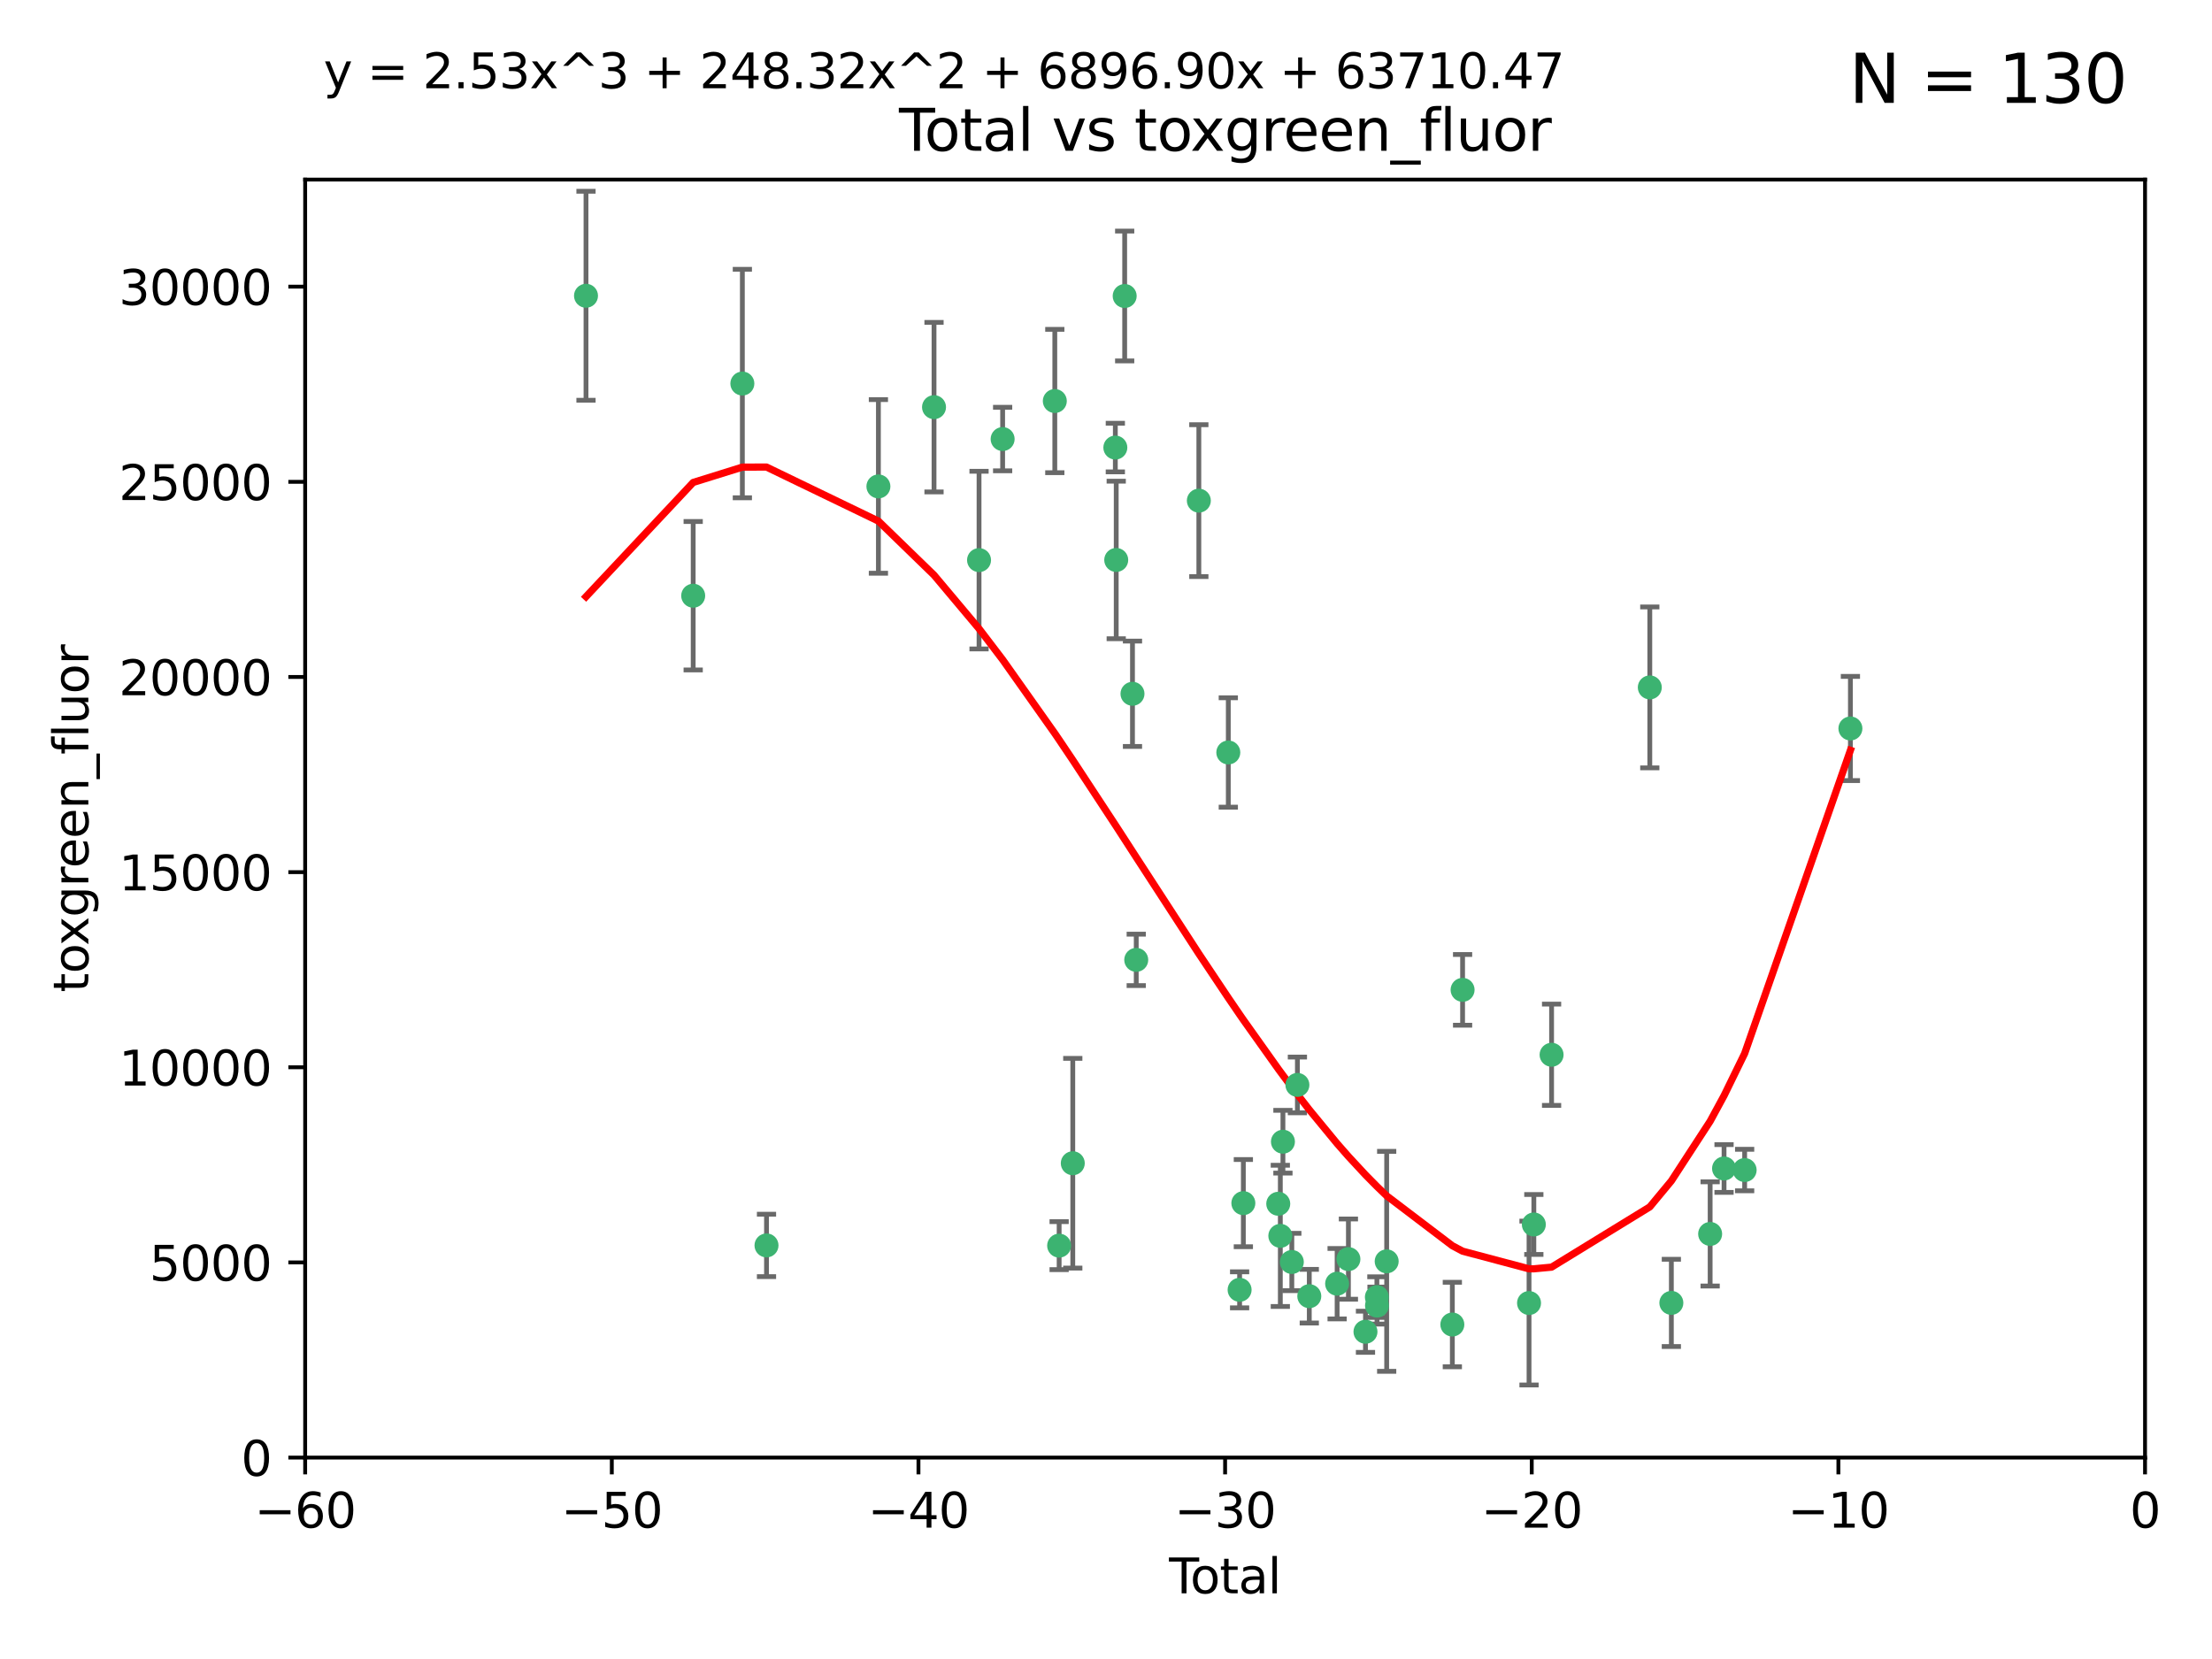 <?xml version="1.0" encoding="utf-8" standalone="no"?>
<!DOCTYPE svg PUBLIC "-//W3C//DTD SVG 1.1//EN"
  "http://www.w3.org/Graphics/SVG/1.1/DTD/svg11.dtd">
<svg xmlns:xlink="http://www.w3.org/1999/xlink" width="460.8pt" height="345.6pt" viewBox="0 0 460.8 345.6" xmlns="http://www.w3.org/2000/svg" version="1.1">
 <defs>
  <style type="text/css">*{stroke-linejoin: round; stroke-linecap: butt}</style>
 </defs>
 <g id="figure_1">
  <g id="patch_1">
   <path d="M 0 345.6 
L 460.8 345.6 
L 460.8 0 
L 0 0 
z
" style="fill: #ffffff"/>
  </g>
  <g id="axes_1">
   <g id="patch_2">
    <path d="M 63.571 303.64 
L 446.85 303.64 
L 446.85 37.411 
L 63.571 37.411 
z
" style="fill: #ffffff"/>
   </g>
   <g id="PathCollection_1">
    <defs>
     <path id="me95fb7ce9e" d="M 0 1.118 
C 0.297 1.118 0.581 1 0.791 0.791 
C 1 0.581 1.118 0.297 1.118 0 
C 1.118 -0.297 1 -0.581 0.791 -0.791 
C 0.581 -1 0.297 -1.118 0 -1.118 
C -0.297 -1.118 -0.581 -1 -0.791 -0.791 
C -1 -0.581 -1.118 -0.297 -1.118 0 
C -1.118 0.297 -1 0.581 -0.791 0.791 
C -0.581 1 -0.297 1.118 0 1.118 
z
" style="stroke: #3cb371"/>
    </defs>
    <g clip-path="url(#p8f438831be)">
     <use xlink:href="#me95fb7ce9e" x="122.075" y="61.614" style="fill: #3cb371; stroke: #3cb371"/>
     <use xlink:href="#me95fb7ce9e" x="144.404" y="124.1" style="fill: #3cb371; stroke: #3cb371"/>
     <use xlink:href="#me95fb7ce9e" x="154.646" y="79.9" style="fill: #3cb371; stroke: #3cb371"/>
     <use xlink:href="#me95fb7ce9e" x="159.676" y="259.442" style="fill: #3cb371; stroke: #3cb371"/>
     <use xlink:href="#me95fb7ce9e" x="182.989" y="101.33" style="fill: #3cb371; stroke: #3cb371"/>
     <use xlink:href="#me95fb7ce9e" x="194.574" y="84.817" style="fill: #3cb371; stroke: #3cb371"/>
     <use xlink:href="#me95fb7ce9e" x="203.952" y="116.682" style="fill: #3cb371; stroke: #3cb371"/>
     <use xlink:href="#me95fb7ce9e" x="208.867" y="91.463" style="fill: #3cb371; stroke: #3cb371"/>
     <use xlink:href="#me95fb7ce9e" x="219.736" y="83.54" style="fill: #3cb371; stroke: #3cb371"/>
     <use xlink:href="#me95fb7ce9e" x="220.638" y="259.488" style="fill: #3cb371; stroke: #3cb371"/>
     <use xlink:href="#me95fb7ce9e" x="223.48" y="242.324" style="fill: #3cb371; stroke: #3cb371"/>
     <use xlink:href="#me95fb7ce9e" x="232.345" y="93.237" style="fill: #3cb371; stroke: #3cb371"/>
     <use xlink:href="#me95fb7ce9e" x="232.53" y="116.65" style="fill: #3cb371; stroke: #3cb371"/>
     <use xlink:href="#me95fb7ce9e" x="234.291" y="61.664" style="fill: #3cb371; stroke: #3cb371"/>
     <use xlink:href="#me95fb7ce9e" x="235.917" y="144.527" style="fill: #3cb371; stroke: #3cb371"/>
     <use xlink:href="#me95fb7ce9e" x="236.699" y="199.958" style="fill: #3cb371; stroke: #3cb371"/>
     <use xlink:href="#me95fb7ce9e" x="249.741" y="104.293" style="fill: #3cb371; stroke: #3cb371"/>
     <use xlink:href="#me95fb7ce9e" x="255.878" y="156.754" style="fill: #3cb371; stroke: #3cb371"/>
     <use xlink:href="#me95fb7ce9e" x="258.233" y="268.694" style="fill: #3cb371; stroke: #3cb371"/>
     <use xlink:href="#me95fb7ce9e" x="259.013" y="250.635" style="fill: #3cb371; stroke: #3cb371"/>
     <use xlink:href="#me95fb7ce9e" x="266.284" y="250.767" style="fill: #3cb371; stroke: #3cb371"/>
     <use xlink:href="#me95fb7ce9e" x="266.715" y="257.451" style="fill: #3cb371; stroke: #3cb371"/>
     <use xlink:href="#me95fb7ce9e" x="267.259" y="237.838" style="fill: #3cb371; stroke: #3cb371"/>
     <use xlink:href="#me95fb7ce9e" x="269.11" y="262.896" style="fill: #3cb371; stroke: #3cb371"/>
     <use xlink:href="#me95fb7ce9e" x="270.272" y="226.007" style="fill: #3cb371; stroke: #3cb371"/>
     <use xlink:href="#me95fb7ce9e" x="272.749" y="270.018" style="fill: #3cb371; stroke: #3cb371"/>
     <use xlink:href="#me95fb7ce9e" x="278.547" y="267.417" style="fill: #3cb371; stroke: #3cb371"/>
     <use xlink:href="#me95fb7ce9e" x="280.898" y="262.293" style="fill: #3cb371; stroke: #3cb371"/>
     <use xlink:href="#me95fb7ce9e" x="284.454" y="277.431" style="fill: #3cb371; stroke: #3cb371"/>
     <use xlink:href="#me95fb7ce9e" x="286.83" y="270.21" style="fill: #3cb371; stroke: #3cb371"/>
     <use xlink:href="#me95fb7ce9e" x="286.857" y="271.976" style="fill: #3cb371; stroke: #3cb371"/>
     <use xlink:href="#me95fb7ce9e" x="288.87" y="262.761" style="fill: #3cb371; stroke: #3cb371"/>
     <use xlink:href="#me95fb7ce9e" x="302.549" y="275.924" style="fill: #3cb371; stroke: #3cb371"/>
     <use xlink:href="#me95fb7ce9e" x="304.684" y="206.203" style="fill: #3cb371; stroke: #3cb371"/>
     <use xlink:href="#me95fb7ce9e" x="318.526" y="271.445" style="fill: #3cb371; stroke: #3cb371"/>
     <use xlink:href="#me95fb7ce9e" x="319.527" y="255.08" style="fill: #3cb371; stroke: #3cb371"/>
     <use xlink:href="#me95fb7ce9e" x="323.223" y="219.726" style="fill: #3cb371; stroke: #3cb371"/>
     <use xlink:href="#me95fb7ce9e" x="343.683" y="143.2" style="fill: #3cb371; stroke: #3cb371"/>
     <use xlink:href="#me95fb7ce9e" x="348.174" y="271.416" style="fill: #3cb371; stroke: #3cb371"/>
     <use xlink:href="#me95fb7ce9e" x="356.254" y="257.051" style="fill: #3cb371; stroke: #3cb371"/>
     <use xlink:href="#me95fb7ce9e" x="359.15" y="243.416" style="fill: #3cb371; stroke: #3cb371"/>
     <use xlink:href="#me95fb7ce9e" x="363.442" y="243.742" style="fill: #3cb371; stroke: #3cb371"/>
     <use xlink:href="#me95fb7ce9e" x="385.474" y="151.755" style="fill: #3cb371; stroke: #3cb371"/>
    </g>
   </g>
   <g id="matplotlib.axis_1">
    <g id="xtick_1">
     <g id="line2d_1">
      <defs>
       <path id="mf67839d530" d="M 0 0 
L 0 3.5 
" style="stroke: #000000; stroke-width: 0.8"/>
      </defs>
      <g>
       <use xlink:href="#mf67839d530" x="63.571" y="303.64" style="stroke: #000000; stroke-width: 0.8"/>
      </g>
     </g>
     <g id="text_1">
      <!-- −60 -->
      <g transform="translate(53.019 318.238)scale(0.1 -0.1)">
       <defs>
        <path id="DejaVuSans-2212" d="M 678 2272 
L 4684 2272 
L 4684 1741 
L 678 1741 
L 678 2272 
z
" transform="scale(0.016)"/>
        <path id="DejaVuSans-36" d="M 2113 2584 
Q 1688 2584 1439 2293 
Q 1191 2003 1191 1497 
Q 1191 994 1439 701 
Q 1688 409 2113 409 
Q 2538 409 2786 701 
Q 3034 994 3034 1497 
Q 3034 2003 2786 2293 
Q 2538 2584 2113 2584 
z
M 3366 4563 
L 3366 3988 
Q 3128 4100 2886 4159 
Q 2644 4219 2406 4219 
Q 1781 4219 1451 3797 
Q 1122 3375 1075 2522 
Q 1259 2794 1537 2939 
Q 1816 3084 2150 3084 
Q 2853 3084 3261 2657 
Q 3669 2231 3669 1497 
Q 3669 778 3244 343 
Q 2819 -91 2113 -91 
Q 1303 -91 875 529 
Q 447 1150 447 2328 
Q 447 3434 972 4092 
Q 1497 4750 2381 4750 
Q 2619 4750 2861 4703 
Q 3103 4656 3366 4563 
z
" transform="scale(0.016)"/>
        <path id="DejaVuSans-30" d="M 2034 4250 
Q 1547 4250 1301 3770 
Q 1056 3291 1056 2328 
Q 1056 1369 1301 889 
Q 1547 409 2034 409 
Q 2525 409 2770 889 
Q 3016 1369 3016 2328 
Q 3016 3291 2770 3770 
Q 2525 4250 2034 4250 
z
M 2034 4750 
Q 2819 4750 3233 4129 
Q 3647 3509 3647 2328 
Q 3647 1150 3233 529 
Q 2819 -91 2034 -91 
Q 1250 -91 836 529 
Q 422 1150 422 2328 
Q 422 3509 836 4129 
Q 1250 4750 2034 4750 
z
" transform="scale(0.016)"/>
       </defs>
       <use xlink:href="#DejaVuSans-2212"/>
       <use xlink:href="#DejaVuSans-36" x="83.789"/>
       <use xlink:href="#DejaVuSans-30" x="147.412"/>
      </g>
     </g>
    </g>
    <g id="xtick_2">
     <g id="line2d_2">
      <g>
       <use xlink:href="#mf67839d530" x="127.451" y="303.64" style="stroke: #000000; stroke-width: 0.8"/>
      </g>
     </g>
     <g id="text_2">
      <!-- −50 -->
      <g transform="translate(116.899 318.238)scale(0.1 -0.1)">
       <defs>
        <path id="DejaVuSans-35" d="M 691 4666 
L 3169 4666 
L 3169 4134 
L 1269 4134 
L 1269 2991 
Q 1406 3038 1543 3061 
Q 1681 3084 1819 3084 
Q 2600 3084 3056 2656 
Q 3513 2228 3513 1497 
Q 3513 744 3044 326 
Q 2575 -91 1722 -91 
Q 1428 -91 1123 -41 
Q 819 9 494 109 
L 494 744 
Q 775 591 1075 516 
Q 1375 441 1709 441 
Q 2250 441 2565 725 
Q 2881 1009 2881 1497 
Q 2881 1984 2565 2268 
Q 2250 2553 1709 2553 
Q 1456 2553 1204 2497 
Q 953 2441 691 2322 
L 691 4666 
z
" transform="scale(0.016)"/>
       </defs>
       <use xlink:href="#DejaVuSans-2212"/>
       <use xlink:href="#DejaVuSans-35" x="83.789"/>
       <use xlink:href="#DejaVuSans-30" x="147.412"/>
      </g>
     </g>
    </g>
    <g id="xtick_3">
     <g id="line2d_3">
      <g>
       <use xlink:href="#mf67839d530" x="191.331" y="303.64" style="stroke: #000000; stroke-width: 0.8"/>
      </g>
     </g>
     <g id="text_3">
      <!-- −40 -->
      <g transform="translate(180.778 318.238)scale(0.1 -0.1)">
       <defs>
        <path id="DejaVuSans-34" d="M 2419 4116 
L 825 1625 
L 2419 1625 
L 2419 4116 
z
M 2253 4666 
L 3047 4666 
L 3047 1625 
L 3713 1625 
L 3713 1100 
L 3047 1100 
L 3047 0 
L 2419 0 
L 2419 1100 
L 313 1100 
L 313 1709 
L 2253 4666 
z
" transform="scale(0.016)"/>
       </defs>
       <use xlink:href="#DejaVuSans-2212"/>
       <use xlink:href="#DejaVuSans-34" x="83.789"/>
       <use xlink:href="#DejaVuSans-30" x="147.412"/>
      </g>
     </g>
    </g>
    <g id="xtick_4">
     <g id="line2d_4">
      <g>
       <use xlink:href="#mf67839d530" x="255.211" y="303.64" style="stroke: #000000; stroke-width: 0.8"/>
      </g>
     </g>
     <g id="text_4">
      <!-- −30 -->
      <g transform="translate(244.658 318.238)scale(0.1 -0.1)">
       <defs>
        <path id="DejaVuSans-33" d="M 2597 2516 
Q 3050 2419 3304 2112 
Q 3559 1806 3559 1356 
Q 3559 666 3084 287 
Q 2609 -91 1734 -91 
Q 1441 -91 1130 -33 
Q 819 25 488 141 
L 488 750 
Q 750 597 1062 519 
Q 1375 441 1716 441 
Q 2309 441 2620 675 
Q 2931 909 2931 1356 
Q 2931 1769 2642 2001 
Q 2353 2234 1838 2234 
L 1294 2234 
L 1294 2753 
L 1863 2753 
Q 2328 2753 2575 2939 
Q 2822 3125 2822 3475 
Q 2822 3834 2567 4026 
Q 2313 4219 1838 4219 
Q 1578 4219 1281 4162 
Q 984 4106 628 3988 
L 628 4550 
Q 988 4650 1302 4700 
Q 1616 4750 1894 4750 
Q 2613 4750 3031 4423 
Q 3450 4097 3450 3541 
Q 3450 3153 3228 2886 
Q 3006 2619 2597 2516 
z
" transform="scale(0.016)"/>
       </defs>
       <use xlink:href="#DejaVuSans-2212"/>
       <use xlink:href="#DejaVuSans-33" x="83.789"/>
       <use xlink:href="#DejaVuSans-30" x="147.412"/>
      </g>
     </g>
    </g>
    <g id="xtick_5">
     <g id="line2d_5">
      <g>
       <use xlink:href="#mf67839d530" x="319.09" y="303.64" style="stroke: #000000; stroke-width: 0.8"/>
      </g>
     </g>
     <g id="text_5">
      <!-- −20 -->
      <g transform="translate(308.538 318.238)scale(0.1 -0.1)">
       <defs>
        <path id="DejaVuSans-32" d="M 1228 531 
L 3431 531 
L 3431 0 
L 469 0 
L 469 531 
Q 828 903 1448 1529 
Q 2069 2156 2228 2338 
Q 2531 2678 2651 2914 
Q 2772 3150 2772 3378 
Q 2772 3750 2511 3984 
Q 2250 4219 1831 4219 
Q 1534 4219 1204 4116 
Q 875 4013 500 3803 
L 500 4441 
Q 881 4594 1212 4672 
Q 1544 4750 1819 4750 
Q 2544 4750 2975 4387 
Q 3406 4025 3406 3419 
Q 3406 3131 3298 2873 
Q 3191 2616 2906 2266 
Q 2828 2175 2409 1742 
Q 1991 1309 1228 531 
z
" transform="scale(0.016)"/>
       </defs>
       <use xlink:href="#DejaVuSans-2212"/>
       <use xlink:href="#DejaVuSans-32" x="83.789"/>
       <use xlink:href="#DejaVuSans-30" x="147.412"/>
      </g>
     </g>
    </g>
    <g id="xtick_6">
     <g id="line2d_6">
      <g>
       <use xlink:href="#mf67839d530" x="382.97" y="303.64" style="stroke: #000000; stroke-width: 0.8"/>
      </g>
     </g>
     <g id="text_6">
      <!-- −10 -->
      <g transform="translate(372.418 318.238)scale(0.1 -0.1)">
       <defs>
        <path id="DejaVuSans-31" d="M 794 531 
L 1825 531 
L 1825 4091 
L 703 3866 
L 703 4441 
L 1819 4666 
L 2450 4666 
L 2450 531 
L 3481 531 
L 3481 0 
L 794 0 
L 794 531 
z
" transform="scale(0.016)"/>
       </defs>
       <use xlink:href="#DejaVuSans-2212"/>
       <use xlink:href="#DejaVuSans-31" x="83.789"/>
       <use xlink:href="#DejaVuSans-30" x="147.412"/>
      </g>
     </g>
    </g>
    <g id="xtick_7">
     <g id="line2d_7">
      <g>
       <use xlink:href="#mf67839d530" x="446.85" y="303.64" style="stroke: #000000; stroke-width: 0.8"/>
      </g>
     </g>
     <g id="text_7">
      <!-- 0 -->
      <g transform="translate(443.669 318.238)scale(0.1 -0.1)">
       <use xlink:href="#DejaVuSans-30"/>
      </g>
     </g>
    </g>
    <g id="text_8">
     <!-- Total -->
     <g transform="translate(243.534 331.917)scale(0.1 -0.1)">
      <defs>
       <path id="DejaVuSans-54" d="M -19 4666 
L 3928 4666 
L 3928 4134 
L 2272 4134 
L 2272 0 
L 1638 0 
L 1638 4134 
L -19 4134 
L -19 4666 
z
" transform="scale(0.016)"/>
       <path id="DejaVuSans-6f" d="M 1959 3097 
Q 1497 3097 1228 2736 
Q 959 2375 959 1747 
Q 959 1119 1226 758 
Q 1494 397 1959 397 
Q 2419 397 2687 759 
Q 2956 1122 2956 1747 
Q 2956 2369 2687 2733 
Q 2419 3097 1959 3097 
z
M 1959 3584 
Q 2709 3584 3137 3096 
Q 3566 2609 3566 1747 
Q 3566 888 3137 398 
Q 2709 -91 1959 -91 
Q 1206 -91 779 398 
Q 353 888 353 1747 
Q 353 2609 779 3096 
Q 1206 3584 1959 3584 
z
" transform="scale(0.016)"/>
       <path id="DejaVuSans-74" d="M 1172 4494 
L 1172 3500 
L 2356 3500 
L 2356 3053 
L 1172 3053 
L 1172 1153 
Q 1172 725 1289 603 
Q 1406 481 1766 481 
L 2356 481 
L 2356 0 
L 1766 0 
Q 1100 0 847 248 
Q 594 497 594 1153 
L 594 3053 
L 172 3053 
L 172 3500 
L 594 3500 
L 594 4494 
L 1172 4494 
z
" transform="scale(0.016)"/>
       <path id="DejaVuSans-61" d="M 2194 1759 
Q 1497 1759 1228 1600 
Q 959 1441 959 1056 
Q 959 750 1161 570 
Q 1363 391 1709 391 
Q 2188 391 2477 730 
Q 2766 1069 2766 1631 
L 2766 1759 
L 2194 1759 
z
M 3341 1997 
L 3341 0 
L 2766 0 
L 2766 531 
Q 2569 213 2275 61 
Q 1981 -91 1556 -91 
Q 1019 -91 701 211 
Q 384 513 384 1019 
Q 384 1609 779 1909 
Q 1175 2209 1959 2209 
L 2766 2209 
L 2766 2266 
Q 2766 2663 2505 2880 
Q 2244 3097 1772 3097 
Q 1472 3097 1187 3025 
Q 903 2953 641 2809 
L 641 3341 
Q 956 3463 1253 3523 
Q 1550 3584 1831 3584 
Q 2591 3584 2966 3190 
Q 3341 2797 3341 1997 
z
" transform="scale(0.016)"/>
       <path id="DejaVuSans-6c" d="M 603 4863 
L 1178 4863 
L 1178 0 
L 603 0 
L 603 4863 
z
" transform="scale(0.016)"/>
      </defs>
      <use xlink:href="#DejaVuSans-54"/>
      <use xlink:href="#DejaVuSans-6f" x="44.084"/>
      <use xlink:href="#DejaVuSans-74" x="105.266"/>
      <use xlink:href="#DejaVuSans-61" x="144.475"/>
      <use xlink:href="#DejaVuSans-6c" x="205.754"/>
     </g>
    </g>
   </g>
   <g id="matplotlib.axis_2">
    <g id="ytick_1">
     <g id="line2d_8">
      <defs>
       <path id="m30d41201a4" d="M 0 0 
L -3.5 0 
" style="stroke: #000000; stroke-width: 0.8"/>
      </defs>
      <g>
       <use xlink:href="#m30d41201a4" x="63.571" y="303.64" style="stroke: #000000; stroke-width: 0.8"/>
      </g>
     </g>
     <g id="text_9">
      <!-- 0 -->
      <g transform="translate(50.209 307.439)scale(0.1 -0.1)">
       <use xlink:href="#DejaVuSans-30"/>
      </g>
     </g>
    </g>
    <g id="ytick_2">
     <g id="line2d_9">
      <g>
       <use xlink:href="#m30d41201a4" x="63.571" y="262.986" style="stroke: #000000; stroke-width: 0.8"/>
      </g>
     </g>
     <g id="text_10">
      <!-- 5000 -->
      <g transform="translate(31.121 266.786)scale(0.1 -0.1)">
       <use xlink:href="#DejaVuSans-35"/>
       <use xlink:href="#DejaVuSans-30" x="63.623"/>
       <use xlink:href="#DejaVuSans-30" x="127.246"/>
       <use xlink:href="#DejaVuSans-30" x="190.869"/>
      </g>
     </g>
    </g>
    <g id="ytick_3">
     <g id="line2d_10">
      <g>
       <use xlink:href="#m30d41201a4" x="63.571" y="222.333" style="stroke: #000000; stroke-width: 0.8"/>
      </g>
     </g>
     <g id="text_11">
      <!-- 10000 -->
      <g transform="translate(24.759 226.132)scale(0.1 -0.1)">
       <use xlink:href="#DejaVuSans-31"/>
       <use xlink:href="#DejaVuSans-30" x="63.623"/>
       <use xlink:href="#DejaVuSans-30" x="127.246"/>
       <use xlink:href="#DejaVuSans-30" x="190.869"/>
       <use xlink:href="#DejaVuSans-30" x="254.492"/>
      </g>
     </g>
    </g>
    <g id="ytick_4">
     <g id="line2d_11">
      <g>
       <use xlink:href="#m30d41201a4" x="63.571" y="181.679" style="stroke: #000000; stroke-width: 0.8"/>
      </g>
     </g>
     <g id="text_12">
      <!-- 15000 -->
      <g transform="translate(24.759 185.478)scale(0.1 -0.1)">
       <use xlink:href="#DejaVuSans-31"/>
       <use xlink:href="#DejaVuSans-35" x="63.623"/>
       <use xlink:href="#DejaVuSans-30" x="127.246"/>
       <use xlink:href="#DejaVuSans-30" x="190.869"/>
       <use xlink:href="#DejaVuSans-30" x="254.492"/>
      </g>
     </g>
    </g>
    <g id="ytick_5">
     <g id="line2d_12">
      <g>
       <use xlink:href="#m30d41201a4" x="63.571" y="141.026" style="stroke: #000000; stroke-width: 0.8"/>
      </g>
     </g>
     <g id="text_13">
      <!-- 20000 -->
      <g transform="translate(24.759 144.825)scale(0.1 -0.1)">
       <use xlink:href="#DejaVuSans-32"/>
       <use xlink:href="#DejaVuSans-30" x="63.623"/>
       <use xlink:href="#DejaVuSans-30" x="127.246"/>
       <use xlink:href="#DejaVuSans-30" x="190.869"/>
       <use xlink:href="#DejaVuSans-30" x="254.492"/>
      </g>
     </g>
    </g>
    <g id="ytick_6">
     <g id="line2d_13">
      <g>
       <use xlink:href="#m30d41201a4" x="63.571" y="100.372" style="stroke: #000000; stroke-width: 0.8"/>
      </g>
     </g>
     <g id="text_14">
      <!-- 25000 -->
      <g transform="translate(24.759 104.171)scale(0.1 -0.1)">
       <use xlink:href="#DejaVuSans-32"/>
       <use xlink:href="#DejaVuSans-35" x="63.623"/>
       <use xlink:href="#DejaVuSans-30" x="127.246"/>
       <use xlink:href="#DejaVuSans-30" x="190.869"/>
       <use xlink:href="#DejaVuSans-30" x="254.492"/>
      </g>
     </g>
    </g>
    <g id="ytick_7">
     <g id="line2d_14">
      <g>
       <use xlink:href="#m30d41201a4" x="63.571" y="59.718" style="stroke: #000000; stroke-width: 0.8"/>
      </g>
     </g>
     <g id="text_15">
      <!-- 30000 -->
      <g transform="translate(24.759 63.518)scale(0.1 -0.1)">
       <use xlink:href="#DejaVuSans-33"/>
       <use xlink:href="#DejaVuSans-30" x="63.623"/>
       <use xlink:href="#DejaVuSans-30" x="127.246"/>
       <use xlink:href="#DejaVuSans-30" x="190.869"/>
       <use xlink:href="#DejaVuSans-30" x="254.492"/>
      </g>
     </g>
    </g>
    <g id="text_16">
     <!-- toxgreen_fluor -->
     <g transform="translate(18.401 206.72)rotate(-90)scale(0.1 -0.1)">
      <defs>
       <path id="DejaVuSans-78" d="M 3513 3500 
L 2247 1797 
L 3578 0 
L 2900 0 
L 1881 1375 
L 863 0 
L 184 0 
L 1544 1831 
L 300 3500 
L 978 3500 
L 1906 2253 
L 2834 3500 
L 3513 3500 
z
" transform="scale(0.016)"/>
       <path id="DejaVuSans-67" d="M 2906 1791 
Q 2906 2416 2648 2759 
Q 2391 3103 1925 3103 
Q 1463 3103 1205 2759 
Q 947 2416 947 1791 
Q 947 1169 1205 825 
Q 1463 481 1925 481 
Q 2391 481 2648 825 
Q 2906 1169 2906 1791 
z
M 3481 434 
Q 3481 -459 3084 -895 
Q 2688 -1331 1869 -1331 
Q 1566 -1331 1297 -1286 
Q 1028 -1241 775 -1147 
L 775 -588 
Q 1028 -725 1275 -790 
Q 1522 -856 1778 -856 
Q 2344 -856 2625 -561 
Q 2906 -266 2906 331 
L 2906 616 
Q 2728 306 2450 153 
Q 2172 0 1784 0 
Q 1141 0 747 490 
Q 353 981 353 1791 
Q 353 2603 747 3093 
Q 1141 3584 1784 3584 
Q 2172 3584 2450 3431 
Q 2728 3278 2906 2969 
L 2906 3500 
L 3481 3500 
L 3481 434 
z
" transform="scale(0.016)"/>
       <path id="DejaVuSans-72" d="M 2631 2963 
Q 2534 3019 2420 3045 
Q 2306 3072 2169 3072 
Q 1681 3072 1420 2755 
Q 1159 2438 1159 1844 
L 1159 0 
L 581 0 
L 581 3500 
L 1159 3500 
L 1159 2956 
Q 1341 3275 1631 3429 
Q 1922 3584 2338 3584 
Q 2397 3584 2469 3576 
Q 2541 3569 2628 3553 
L 2631 2963 
z
" transform="scale(0.016)"/>
       <path id="DejaVuSans-65" d="M 3597 1894 
L 3597 1613 
L 953 1613 
Q 991 1019 1311 708 
Q 1631 397 2203 397 
Q 2534 397 2845 478 
Q 3156 559 3463 722 
L 3463 178 
Q 3153 47 2828 -22 
Q 2503 -91 2169 -91 
Q 1331 -91 842 396 
Q 353 884 353 1716 
Q 353 2575 817 3079 
Q 1281 3584 2069 3584 
Q 2775 3584 3186 3129 
Q 3597 2675 3597 1894 
z
M 3022 2063 
Q 3016 2534 2758 2815 
Q 2500 3097 2075 3097 
Q 1594 3097 1305 2825 
Q 1016 2553 972 2059 
L 3022 2063 
z
" transform="scale(0.016)"/>
       <path id="DejaVuSans-6e" d="M 3513 2113 
L 3513 0 
L 2938 0 
L 2938 2094 
Q 2938 2591 2744 2837 
Q 2550 3084 2163 3084 
Q 1697 3084 1428 2787 
Q 1159 2491 1159 1978 
L 1159 0 
L 581 0 
L 581 3500 
L 1159 3500 
L 1159 2956 
Q 1366 3272 1645 3428 
Q 1925 3584 2291 3584 
Q 2894 3584 3203 3211 
Q 3513 2838 3513 2113 
z
" transform="scale(0.016)"/>
       <path id="DejaVuSans-5f" d="M 3263 -1063 
L 3263 -1509 
L -63 -1509 
L -63 -1063 
L 3263 -1063 
z
" transform="scale(0.016)"/>
       <path id="DejaVuSans-66" d="M 2375 4863 
L 2375 4384 
L 1825 4384 
Q 1516 4384 1395 4259 
Q 1275 4134 1275 3809 
L 1275 3500 
L 2222 3500 
L 2222 3053 
L 1275 3053 
L 1275 0 
L 697 0 
L 697 3053 
L 147 3053 
L 147 3500 
L 697 3500 
L 697 3744 
Q 697 4328 969 4595 
Q 1241 4863 1831 4863 
L 2375 4863 
z
" transform="scale(0.016)"/>
       <path id="DejaVuSans-75" d="M 544 1381 
L 544 3500 
L 1119 3500 
L 1119 1403 
Q 1119 906 1312 657 
Q 1506 409 1894 409 
Q 2359 409 2629 706 
Q 2900 1003 2900 1516 
L 2900 3500 
L 3475 3500 
L 3475 0 
L 2900 0 
L 2900 538 
Q 2691 219 2414 64 
Q 2138 -91 1772 -91 
Q 1169 -91 856 284 
Q 544 659 544 1381 
z
M 1991 3584 
L 1991 3584 
z
" transform="scale(0.016)"/>
      </defs>
      <use xlink:href="#DejaVuSans-74"/>
      <use xlink:href="#DejaVuSans-6f" x="39.209"/>
      <use xlink:href="#DejaVuSans-78" x="97.266"/>
      <use xlink:href="#DejaVuSans-67" x="156.445"/>
      <use xlink:href="#DejaVuSans-72" x="219.922"/>
      <use xlink:href="#DejaVuSans-65" x="258.785"/>
      <use xlink:href="#DejaVuSans-65" x="320.309"/>
      <use xlink:href="#DejaVuSans-6e" x="381.832"/>
      <use xlink:href="#DejaVuSans-5f" x="445.211"/>
      <use xlink:href="#DejaVuSans-66" x="495.211"/>
      <use xlink:href="#DejaVuSans-6c" x="530.416"/>
      <use xlink:href="#DejaVuSans-75" x="558.199"/>
      <use xlink:href="#DejaVuSans-6f" x="621.578"/>
      <use xlink:href="#DejaVuSans-72" x="682.76"/>
     </g>
    </g>
   </g>
   <g id="LineCollection_1">
    <path d="M 122.075 83.38 
L 122.075 39.848 
" clip-path="url(#p8f438831be)" style="fill: none; stroke: #696969"/>
    <path d="M 144.404 139.562 
L 144.404 108.638 
" clip-path="url(#p8f438831be)" style="fill: none; stroke: #696969"/>
    <path d="M 154.646 103.698 
L 154.646 56.102 
" clip-path="url(#p8f438831be)" style="fill: none; stroke: #696969"/>
    <path d="M 159.676 265.941 
L 159.676 252.944 
" clip-path="url(#p8f438831be)" style="fill: none; stroke: #696969"/>
    <path d="M 182.989 119.415 
L 182.989 83.245 
" clip-path="url(#p8f438831be)" style="fill: none; stroke: #696969"/>
    <path d="M 194.574 102.476 
L 194.574 67.157 
" clip-path="url(#p8f438831be)" style="fill: none; stroke: #696969"/>
    <path d="M 203.952 135.19 
L 203.952 98.175 
" clip-path="url(#p8f438831be)" style="fill: none; stroke: #696969"/>
    <path d="M 208.867 98.075 
L 208.867 84.85 
" clip-path="url(#p8f438831be)" style="fill: none; stroke: #696969"/>
    <path d="M 219.736 98.468 
L 219.736 68.613 
" clip-path="url(#p8f438831be)" style="fill: none; stroke: #696969"/>
    <path d="M 220.638 264.487 
L 220.638 254.489 
" clip-path="url(#p8f438831be)" style="fill: none; stroke: #696969"/>
    <path d="M 223.48 264.166 
L 223.48 220.481 
" clip-path="url(#p8f438831be)" style="fill: none; stroke: #696969"/>
    <path d="M 232.345 98.3 
L 232.345 88.175 
" clip-path="url(#p8f438831be)" style="fill: none; stroke: #696969"/>
    <path d="M 232.53 133.058 
L 232.53 100.243 
" clip-path="url(#p8f438831be)" style="fill: none; stroke: #696969"/>
    <path d="M 234.291 75.185 
L 234.291 48.142 
" clip-path="url(#p8f438831be)" style="fill: none; stroke: #696969"/>
    <path d="M 235.917 155.498 
L 235.917 133.556 
" clip-path="url(#p8f438831be)" style="fill: none; stroke: #696969"/>
    <path d="M 236.699 205.31 
L 236.699 194.605 
" clip-path="url(#p8f438831be)" style="fill: none; stroke: #696969"/>
    <path d="M 249.741 120.111 
L 249.741 88.475 
" clip-path="url(#p8f438831be)" style="fill: none; stroke: #696969"/>
    <path d="M 255.878 168.148 
L 255.878 145.359 
" clip-path="url(#p8f438831be)" style="fill: none; stroke: #696969"/>
    <path d="M 258.233 272.448 
L 258.233 264.94 
" clip-path="url(#p8f438831be)" style="fill: none; stroke: #696969"/>
    <path d="M 259.013 259.717 
L 259.013 241.553 
" clip-path="url(#p8f438831be)" style="fill: none; stroke: #696969"/>
    <path d="M 266.284 251.458 
L 266.284 250.077 
" clip-path="url(#p8f438831be)" style="fill: none; stroke: #696969"/>
    <path d="M 266.715 272.157 
L 266.715 242.746 
" clip-path="url(#p8f438831be)" style="fill: none; stroke: #696969"/>
    <path d="M 267.259 244.374 
L 267.259 231.301 
" clip-path="url(#p8f438831be)" style="fill: none; stroke: #696969"/>
    <path d="M 269.11 268.864 
L 269.11 256.927 
" clip-path="url(#p8f438831be)" style="fill: none; stroke: #696969"/>
    <path d="M 270.272 231.811 
L 270.272 220.203 
" clip-path="url(#p8f438831be)" style="fill: none; stroke: #696969"/>
    <path d="M 272.749 275.607 
L 272.749 264.429 
" clip-path="url(#p8f438831be)" style="fill: none; stroke: #696969"/>
    <path d="M 278.547 274.752 
L 278.547 260.081 
" clip-path="url(#p8f438831be)" style="fill: none; stroke: #696969"/>
    <path d="M 280.898 270.647 
L 280.898 253.939 
" clip-path="url(#p8f438831be)" style="fill: none; stroke: #696969"/>
    <path d="M 284.454 281.719 
L 284.454 273.143 
" clip-path="url(#p8f438831be)" style="fill: none; stroke: #696969"/>
    <path d="M 286.83 274.44 
L 286.83 265.981 
" clip-path="url(#p8f438831be)" style="fill: none; stroke: #696969"/>
    <path d="M 286.857 275.827 
L 286.857 268.125 
" clip-path="url(#p8f438831be)" style="fill: none; stroke: #696969"/>
    <path d="M 288.87 285.673 
L 288.87 239.849 
" clip-path="url(#p8f438831be)" style="fill: none; stroke: #696969"/>
    <path d="M 302.549 284.727 
L 302.549 267.12 
" clip-path="url(#p8f438831be)" style="fill: none; stroke: #696969"/>
    <path d="M 304.684 213.569 
L 304.684 198.836 
" clip-path="url(#p8f438831be)" style="fill: none; stroke: #696969"/>
    <path d="M 318.526 288.513 
L 318.526 254.376 
" clip-path="url(#p8f438831be)" style="fill: none; stroke: #696969"/>
    <path d="M 319.527 261.323 
L 319.527 248.837 
" clip-path="url(#p8f438831be)" style="fill: none; stroke: #696969"/>
    <path d="M 323.223 230.277 
L 323.223 209.176 
" clip-path="url(#p8f438831be)" style="fill: none; stroke: #696969"/>
    <path d="M 343.683 159.961 
L 343.683 126.439 
" clip-path="url(#p8f438831be)" style="fill: none; stroke: #696969"/>
    <path d="M 348.174 280.503 
L 348.174 262.329 
" clip-path="url(#p8f438831be)" style="fill: none; stroke: #696969"/>
    <path d="M 356.254 267.904 
L 356.254 246.198 
" clip-path="url(#p8f438831be)" style="fill: none; stroke: #696969"/>
    <path d="M 359.15 248.392 
L 359.15 238.44 
" clip-path="url(#p8f438831be)" style="fill: none; stroke: #696969"/>
    <path d="M 363.442 248.063 
L 363.442 239.42 
" clip-path="url(#p8f438831be)" style="fill: none; stroke: #696969"/>
    <path d="M 385.474 162.606 
L 385.474 140.905 
" clip-path="url(#p8f438831be)" style="fill: none; stroke: #696969"/>
   </g>
   <g id="line2d_15">
    <defs>
     <path id="m81449ba5f7" d="M 2 0 
L -2 -0 
" style="stroke: #696969"/>
    </defs>
    <g clip-path="url(#p8f438831be)">
     <use xlink:href="#m81449ba5f7" x="122.075" y="83.38" style="fill: #696969; stroke: #696969"/>
     <use xlink:href="#m81449ba5f7" x="144.404" y="139.562" style="fill: #696969; stroke: #696969"/>
     <use xlink:href="#m81449ba5f7" x="154.646" y="103.698" style="fill: #696969; stroke: #696969"/>
     <use xlink:href="#m81449ba5f7" x="159.676" y="265.941" style="fill: #696969; stroke: #696969"/>
     <use xlink:href="#m81449ba5f7" x="182.989" y="119.415" style="fill: #696969; stroke: #696969"/>
     <use xlink:href="#m81449ba5f7" x="194.574" y="102.476" style="fill: #696969; stroke: #696969"/>
     <use xlink:href="#m81449ba5f7" x="203.952" y="135.19" style="fill: #696969; stroke: #696969"/>
     <use xlink:href="#m81449ba5f7" x="208.867" y="98.075" style="fill: #696969; stroke: #696969"/>
     <use xlink:href="#m81449ba5f7" x="219.736" y="98.468" style="fill: #696969; stroke: #696969"/>
     <use xlink:href="#m81449ba5f7" x="220.638" y="264.487" style="fill: #696969; stroke: #696969"/>
     <use xlink:href="#m81449ba5f7" x="223.48" y="264.166" style="fill: #696969; stroke: #696969"/>
     <use xlink:href="#m81449ba5f7" x="232.345" y="98.3" style="fill: #696969; stroke: #696969"/>
     <use xlink:href="#m81449ba5f7" x="232.53" y="133.058" style="fill: #696969; stroke: #696969"/>
     <use xlink:href="#m81449ba5f7" x="234.291" y="75.185" style="fill: #696969; stroke: #696969"/>
     <use xlink:href="#m81449ba5f7" x="235.917" y="155.498" style="fill: #696969; stroke: #696969"/>
     <use xlink:href="#m81449ba5f7" x="236.699" y="205.31" style="fill: #696969; stroke: #696969"/>
     <use xlink:href="#m81449ba5f7" x="249.741" y="120.111" style="fill: #696969; stroke: #696969"/>
     <use xlink:href="#m81449ba5f7" x="255.878" y="168.148" style="fill: #696969; stroke: #696969"/>
     <use xlink:href="#m81449ba5f7" x="258.233" y="272.448" style="fill: #696969; stroke: #696969"/>
     <use xlink:href="#m81449ba5f7" x="259.013" y="259.717" style="fill: #696969; stroke: #696969"/>
     <use xlink:href="#m81449ba5f7" x="266.284" y="251.458" style="fill: #696969; stroke: #696969"/>
     <use xlink:href="#m81449ba5f7" x="266.715" y="272.157" style="fill: #696969; stroke: #696969"/>
     <use xlink:href="#m81449ba5f7" x="267.259" y="244.374" style="fill: #696969; stroke: #696969"/>
     <use xlink:href="#m81449ba5f7" x="269.11" y="268.864" style="fill: #696969; stroke: #696969"/>
     <use xlink:href="#m81449ba5f7" x="270.272" y="231.811" style="fill: #696969; stroke: #696969"/>
     <use xlink:href="#m81449ba5f7" x="272.749" y="275.607" style="fill: #696969; stroke: #696969"/>
     <use xlink:href="#m81449ba5f7" x="278.547" y="274.752" style="fill: #696969; stroke: #696969"/>
     <use xlink:href="#m81449ba5f7" x="280.898" y="270.647" style="fill: #696969; stroke: #696969"/>
     <use xlink:href="#m81449ba5f7" x="284.454" y="281.719" style="fill: #696969; stroke: #696969"/>
     <use xlink:href="#m81449ba5f7" x="286.83" y="274.44" style="fill: #696969; stroke: #696969"/>
     <use xlink:href="#m81449ba5f7" x="286.857" y="275.827" style="fill: #696969; stroke: #696969"/>
     <use xlink:href="#m81449ba5f7" x="288.87" y="285.673" style="fill: #696969; stroke: #696969"/>
     <use xlink:href="#m81449ba5f7" x="302.549" y="284.727" style="fill: #696969; stroke: #696969"/>
     <use xlink:href="#m81449ba5f7" x="304.684" y="213.569" style="fill: #696969; stroke: #696969"/>
     <use xlink:href="#m81449ba5f7" x="318.526" y="288.513" style="fill: #696969; stroke: #696969"/>
     <use xlink:href="#m81449ba5f7" x="319.527" y="261.323" style="fill: #696969; stroke: #696969"/>
     <use xlink:href="#m81449ba5f7" x="323.223" y="230.277" style="fill: #696969; stroke: #696969"/>
     <use xlink:href="#m81449ba5f7" x="343.683" y="159.961" style="fill: #696969; stroke: #696969"/>
     <use xlink:href="#m81449ba5f7" x="348.174" y="280.503" style="fill: #696969; stroke: #696969"/>
     <use xlink:href="#m81449ba5f7" x="356.254" y="267.904" style="fill: #696969; stroke: #696969"/>
     <use xlink:href="#m81449ba5f7" x="359.15" y="248.392" style="fill: #696969; stroke: #696969"/>
     <use xlink:href="#m81449ba5f7" x="363.442" y="248.063" style="fill: #696969; stroke: #696969"/>
     <use xlink:href="#m81449ba5f7" x="385.474" y="162.606" style="fill: #696969; stroke: #696969"/>
    </g>
   </g>
   <g id="line2d_16">
    <g clip-path="url(#p8f438831be)">
     <use xlink:href="#m81449ba5f7" x="122.075" y="39.848" style="fill: #696969; stroke: #696969"/>
     <use xlink:href="#m81449ba5f7" x="144.404" y="108.638" style="fill: #696969; stroke: #696969"/>
     <use xlink:href="#m81449ba5f7" x="154.646" y="56.102" style="fill: #696969; stroke: #696969"/>
     <use xlink:href="#m81449ba5f7" x="159.676" y="252.944" style="fill: #696969; stroke: #696969"/>
     <use xlink:href="#m81449ba5f7" x="182.989" y="83.245" style="fill: #696969; stroke: #696969"/>
     <use xlink:href="#m81449ba5f7" x="194.574" y="67.157" style="fill: #696969; stroke: #696969"/>
     <use xlink:href="#m81449ba5f7" x="203.952" y="98.175" style="fill: #696969; stroke: #696969"/>
     <use xlink:href="#m81449ba5f7" x="208.867" y="84.85" style="fill: #696969; stroke: #696969"/>
     <use xlink:href="#m81449ba5f7" x="219.736" y="68.613" style="fill: #696969; stroke: #696969"/>
     <use xlink:href="#m81449ba5f7" x="220.638" y="254.489" style="fill: #696969; stroke: #696969"/>
     <use xlink:href="#m81449ba5f7" x="223.48" y="220.481" style="fill: #696969; stroke: #696969"/>
     <use xlink:href="#m81449ba5f7" x="232.345" y="88.175" style="fill: #696969; stroke: #696969"/>
     <use xlink:href="#m81449ba5f7" x="232.53" y="100.243" style="fill: #696969; stroke: #696969"/>
     <use xlink:href="#m81449ba5f7" x="234.291" y="48.142" style="fill: #696969; stroke: #696969"/>
     <use xlink:href="#m81449ba5f7" x="235.917" y="133.556" style="fill: #696969; stroke: #696969"/>
     <use xlink:href="#m81449ba5f7" x="236.699" y="194.605" style="fill: #696969; stroke: #696969"/>
     <use xlink:href="#m81449ba5f7" x="249.741" y="88.475" style="fill: #696969; stroke: #696969"/>
     <use xlink:href="#m81449ba5f7" x="255.878" y="145.359" style="fill: #696969; stroke: #696969"/>
     <use xlink:href="#m81449ba5f7" x="258.233" y="264.94" style="fill: #696969; stroke: #696969"/>
     <use xlink:href="#m81449ba5f7" x="259.013" y="241.553" style="fill: #696969; stroke: #696969"/>
     <use xlink:href="#m81449ba5f7" x="266.284" y="250.077" style="fill: #696969; stroke: #696969"/>
     <use xlink:href="#m81449ba5f7" x="266.715" y="242.746" style="fill: #696969; stroke: #696969"/>
     <use xlink:href="#m81449ba5f7" x="267.259" y="231.301" style="fill: #696969; stroke: #696969"/>
     <use xlink:href="#m81449ba5f7" x="269.11" y="256.927" style="fill: #696969; stroke: #696969"/>
     <use xlink:href="#m81449ba5f7" x="270.272" y="220.203" style="fill: #696969; stroke: #696969"/>
     <use xlink:href="#m81449ba5f7" x="272.749" y="264.429" style="fill: #696969; stroke: #696969"/>
     <use xlink:href="#m81449ba5f7" x="278.547" y="260.081" style="fill: #696969; stroke: #696969"/>
     <use xlink:href="#m81449ba5f7" x="280.898" y="253.939" style="fill: #696969; stroke: #696969"/>
     <use xlink:href="#m81449ba5f7" x="284.454" y="273.143" style="fill: #696969; stroke: #696969"/>
     <use xlink:href="#m81449ba5f7" x="286.83" y="265.981" style="fill: #696969; stroke: #696969"/>
     <use xlink:href="#m81449ba5f7" x="286.857" y="268.125" style="fill: #696969; stroke: #696969"/>
     <use xlink:href="#m81449ba5f7" x="288.87" y="239.849" style="fill: #696969; stroke: #696969"/>
     <use xlink:href="#m81449ba5f7" x="302.549" y="267.12" style="fill: #696969; stroke: #696969"/>
     <use xlink:href="#m81449ba5f7" x="304.684" y="198.836" style="fill: #696969; stroke: #696969"/>
     <use xlink:href="#m81449ba5f7" x="318.526" y="254.376" style="fill: #696969; stroke: #696969"/>
     <use xlink:href="#m81449ba5f7" x="319.527" y="248.837" style="fill: #696969; stroke: #696969"/>
     <use xlink:href="#m81449ba5f7" x="323.223" y="209.176" style="fill: #696969; stroke: #696969"/>
     <use xlink:href="#m81449ba5f7" x="343.683" y="126.439" style="fill: #696969; stroke: #696969"/>
     <use xlink:href="#m81449ba5f7" x="348.174" y="262.329" style="fill: #696969; stroke: #696969"/>
     <use xlink:href="#m81449ba5f7" x="356.254" y="246.198" style="fill: #696969; stroke: #696969"/>
     <use xlink:href="#m81449ba5f7" x="359.15" y="238.44" style="fill: #696969; stroke: #696969"/>
     <use xlink:href="#m81449ba5f7" x="363.442" y="239.42" style="fill: #696969; stroke: #696969"/>
     <use xlink:href="#m81449ba5f7" x="385.474" y="140.905" style="fill: #696969; stroke: #696969"/>
    </g>
   </g>
   <g id="line2d_17">
    <path d="M 122.075 124.296 
L 144.404 100.499 
L 154.646 97.311 
L 159.676 97.296 
L 182.989 108.553 
L 194.574 119.802 
L 203.952 130.97 
L 208.867 137.417 
L 219.736 152.781 
L 220.638 154.11 
L 223.48 158.341 
L 232.345 171.853 
L 232.53 172.137 
L 234.291 174.858 
L 235.917 177.374 
L 236.699 178.586 
L 249.741 198.677 
L 255.878 207.871 
L 258.233 211.321 
L 259.013 212.451 
L 266.284 222.675 
L 266.715 223.261 
L 267.259 223.997 
L 269.11 226.468 
L 270.272 227.994 
L 272.749 231.178 
L 278.547 238.224 
L 280.898 240.903 
L 284.454 244.738 
L 286.83 247.149 
L 286.857 247.175 
L 288.87 249.113 
L 302.549 259.505 
L 304.684 260.642 
L 318.526 264.318 
L 319.527 264.316 
L 323.223 263.969 
L 343.683 251.42 
L 348.174 246.004 
L 356.254 233.578 
L 359.15 228.247 
L 363.442 219.459 
L 385.474 156.3 
" clip-path="url(#p8f438831be)" style="fill: none; stroke: #ff0000; stroke-width: 1.5; stroke-linecap: square"/>
   </g>
   <g id="line2d_18">
    <defs>
     <path id="m101eff4ef3" d="M 0 2 
C 0.53 2 1.039 1.789 1.414 1.414 
C 1.789 1.039 2 0.53 2 0 
C 2 -0.53 1.789 -1.039 1.414 -1.414 
C 1.039 -1.789 0.53 -2 0 -2 
C -0.53 -2 -1.039 -1.789 -1.414 -1.414 
C -1.789 -1.039 -2 -0.53 -2 0 
C -2 0.53 -1.789 1.039 -1.414 1.414 
C -1.039 1.789 -0.53 2 0 2 
z
" style="stroke: #3cb371"/>
    </defs>
    <g clip-path="url(#p8f438831be)">
     <use xlink:href="#m101eff4ef3" x="122.075" y="61.614" style="fill: #3cb371; stroke: #3cb371"/>
     <use xlink:href="#m101eff4ef3" x="144.404" y="124.1" style="fill: #3cb371; stroke: #3cb371"/>
     <use xlink:href="#m101eff4ef3" x="154.646" y="79.9" style="fill: #3cb371; stroke: #3cb371"/>
     <use xlink:href="#m101eff4ef3" x="159.676" y="259.442" style="fill: #3cb371; stroke: #3cb371"/>
     <use xlink:href="#m101eff4ef3" x="182.989" y="101.33" style="fill: #3cb371; stroke: #3cb371"/>
     <use xlink:href="#m101eff4ef3" x="194.574" y="84.817" style="fill: #3cb371; stroke: #3cb371"/>
     <use xlink:href="#m101eff4ef3" x="203.952" y="116.682" style="fill: #3cb371; stroke: #3cb371"/>
     <use xlink:href="#m101eff4ef3" x="208.867" y="91.463" style="fill: #3cb371; stroke: #3cb371"/>
     <use xlink:href="#m101eff4ef3" x="219.736" y="83.54" style="fill: #3cb371; stroke: #3cb371"/>
     <use xlink:href="#m101eff4ef3" x="220.638" y="259.488" style="fill: #3cb371; stroke: #3cb371"/>
     <use xlink:href="#m101eff4ef3" x="223.48" y="242.324" style="fill: #3cb371; stroke: #3cb371"/>
     <use xlink:href="#m101eff4ef3" x="232.345" y="93.237" style="fill: #3cb371; stroke: #3cb371"/>
     <use xlink:href="#m101eff4ef3" x="232.53" y="116.65" style="fill: #3cb371; stroke: #3cb371"/>
     <use xlink:href="#m101eff4ef3" x="234.291" y="61.664" style="fill: #3cb371; stroke: #3cb371"/>
     <use xlink:href="#m101eff4ef3" x="235.917" y="144.527" style="fill: #3cb371; stroke: #3cb371"/>
     <use xlink:href="#m101eff4ef3" x="236.699" y="199.958" style="fill: #3cb371; stroke: #3cb371"/>
     <use xlink:href="#m101eff4ef3" x="249.741" y="104.293" style="fill: #3cb371; stroke: #3cb371"/>
     <use xlink:href="#m101eff4ef3" x="255.878" y="156.754" style="fill: #3cb371; stroke: #3cb371"/>
     <use xlink:href="#m101eff4ef3" x="258.233" y="268.694" style="fill: #3cb371; stroke: #3cb371"/>
     <use xlink:href="#m101eff4ef3" x="259.013" y="250.635" style="fill: #3cb371; stroke: #3cb371"/>
     <use xlink:href="#m101eff4ef3" x="266.284" y="250.767" style="fill: #3cb371; stroke: #3cb371"/>
     <use xlink:href="#m101eff4ef3" x="266.715" y="257.451" style="fill: #3cb371; stroke: #3cb371"/>
     <use xlink:href="#m101eff4ef3" x="267.259" y="237.838" style="fill: #3cb371; stroke: #3cb371"/>
     <use xlink:href="#m101eff4ef3" x="269.11" y="262.896" style="fill: #3cb371; stroke: #3cb371"/>
     <use xlink:href="#m101eff4ef3" x="270.272" y="226.007" style="fill: #3cb371; stroke: #3cb371"/>
     <use xlink:href="#m101eff4ef3" x="272.749" y="270.018" style="fill: #3cb371; stroke: #3cb371"/>
     <use xlink:href="#m101eff4ef3" x="278.547" y="267.417" style="fill: #3cb371; stroke: #3cb371"/>
     <use xlink:href="#m101eff4ef3" x="280.898" y="262.293" style="fill: #3cb371; stroke: #3cb371"/>
     <use xlink:href="#m101eff4ef3" x="284.454" y="277.431" style="fill: #3cb371; stroke: #3cb371"/>
     <use xlink:href="#m101eff4ef3" x="286.83" y="270.21" style="fill: #3cb371; stroke: #3cb371"/>
     <use xlink:href="#m101eff4ef3" x="286.857" y="271.976" style="fill: #3cb371; stroke: #3cb371"/>
     <use xlink:href="#m101eff4ef3" x="288.87" y="262.761" style="fill: #3cb371; stroke: #3cb371"/>
     <use xlink:href="#m101eff4ef3" x="302.549" y="275.924" style="fill: #3cb371; stroke: #3cb371"/>
     <use xlink:href="#m101eff4ef3" x="304.684" y="206.203" style="fill: #3cb371; stroke: #3cb371"/>
     <use xlink:href="#m101eff4ef3" x="318.526" y="271.445" style="fill: #3cb371; stroke: #3cb371"/>
     <use xlink:href="#m101eff4ef3" x="319.527" y="255.08" style="fill: #3cb371; stroke: #3cb371"/>
     <use xlink:href="#m101eff4ef3" x="323.223" y="219.726" style="fill: #3cb371; stroke: #3cb371"/>
     <use xlink:href="#m101eff4ef3" x="343.683" y="143.2" style="fill: #3cb371; stroke: #3cb371"/>
     <use xlink:href="#m101eff4ef3" x="348.174" y="271.416" style="fill: #3cb371; stroke: #3cb371"/>
     <use xlink:href="#m101eff4ef3" x="356.254" y="257.051" style="fill: #3cb371; stroke: #3cb371"/>
     <use xlink:href="#m101eff4ef3" x="359.15" y="243.416" style="fill: #3cb371; stroke: #3cb371"/>
     <use xlink:href="#m101eff4ef3" x="363.442" y="243.742" style="fill: #3cb371; stroke: #3cb371"/>
     <use xlink:href="#m101eff4ef3" x="385.474" y="151.755" style="fill: #3cb371; stroke: #3cb371"/>
    </g>
   </g>
   <g id="patch_3">
    <path d="M 63.571 303.64 
L 63.571 37.411 
" style="fill: none; stroke: #000000; stroke-width: 0.8; stroke-linejoin: miter; stroke-linecap: square"/>
   </g>
   <g id="patch_4">
    <path d="M 446.85 303.64 
L 446.85 37.411 
" style="fill: none; stroke: #000000; stroke-width: 0.8; stroke-linejoin: miter; stroke-linecap: square"/>
   </g>
   <g id="patch_5">
    <path d="M 63.571 303.64 
L 446.85 303.64 
" style="fill: none; stroke: #000000; stroke-width: 0.8; stroke-linejoin: miter; stroke-linecap: square"/>
   </g>
   <g id="patch_6">
    <path d="M 63.571 37.411 
L 446.85 37.411 
" style="fill: none; stroke: #000000; stroke-width: 0.8; stroke-linejoin: miter; stroke-linecap: square"/>
   </g>
   <g id="text_17">
    <!-- N = 130 -->
    <g transform="translate(385.191 21.426)scale(0.14 -0.14)">
     <defs>
      <path id="DejaVuSans-4e" d="M 628 4666 
L 1478 4666 
L 3547 763 
L 3547 4666 
L 4159 4666 
L 4159 0 
L 3309 0 
L 1241 3903 
L 1241 0 
L 628 0 
L 628 4666 
z
" transform="scale(0.016)"/>
      <path id="DejaVuSans-20" transform="scale(0.016)"/>
      <path id="DejaVuSans-3d" d="M 678 2906 
L 4684 2906 
L 4684 2381 
L 678 2381 
L 678 2906 
z
M 678 1631 
L 4684 1631 
L 4684 1100 
L 678 1100 
L 678 1631 
z
" transform="scale(0.016)"/>
     </defs>
     <use xlink:href="#DejaVuSans-4e"/>
     <use xlink:href="#DejaVuSans-20" x="74.805"/>
     <use xlink:href="#DejaVuSans-3d" x="106.592"/>
     <use xlink:href="#DejaVuSans-20" x="190.381"/>
     <use xlink:href="#DejaVuSans-31" x="222.168"/>
     <use xlink:href="#DejaVuSans-33" x="285.791"/>
     <use xlink:href="#DejaVuSans-30" x="349.414"/>
    </g>
   </g>
   <g id="text_18">
    <!-- y = 2.53x^3 + 248.32x^2 + 6896.90x + 63710.47 -->
    <g transform="translate(67.404 18.387)scale(0.1 -0.1)">
     <defs>
      <path id="DejaVuSans-79" d="M 2059 -325 
Q 1816 -950 1584 -1140 
Q 1353 -1331 966 -1331 
L 506 -1331 
L 506 -850 
L 844 -850 
Q 1081 -850 1212 -737 
Q 1344 -625 1503 -206 
L 1606 56 
L 191 3500 
L 800 3500 
L 1894 763 
L 2988 3500 
L 3597 3500 
L 2059 -325 
z
" transform="scale(0.016)"/>
      <path id="DejaVuSans-2e" d="M 684 794 
L 1344 794 
L 1344 0 
L 684 0 
L 684 794 
z
" transform="scale(0.016)"/>
      <path id="DejaVuSans-5e" d="M 2988 4666 
L 4684 2925 
L 4056 2925 
L 2681 4159 
L 1306 2925 
L 678 2925 
L 2375 4666 
L 2988 4666 
z
" transform="scale(0.016)"/>
      <path id="DejaVuSans-2b" d="M 2944 4013 
L 2944 2272 
L 4684 2272 
L 4684 1741 
L 2944 1741 
L 2944 0 
L 2419 0 
L 2419 1741 
L 678 1741 
L 678 2272 
L 2419 2272 
L 2419 4013 
L 2944 4013 
z
" transform="scale(0.016)"/>
      <path id="DejaVuSans-38" d="M 2034 2216 
Q 1584 2216 1326 1975 
Q 1069 1734 1069 1313 
Q 1069 891 1326 650 
Q 1584 409 2034 409 
Q 2484 409 2743 651 
Q 3003 894 3003 1313 
Q 3003 1734 2745 1975 
Q 2488 2216 2034 2216 
z
M 1403 2484 
Q 997 2584 770 2862 
Q 544 3141 544 3541 
Q 544 4100 942 4425 
Q 1341 4750 2034 4750 
Q 2731 4750 3128 4425 
Q 3525 4100 3525 3541 
Q 3525 3141 3298 2862 
Q 3072 2584 2669 2484 
Q 3125 2378 3379 2068 
Q 3634 1759 3634 1313 
Q 3634 634 3220 271 
Q 2806 -91 2034 -91 
Q 1263 -91 848 271 
Q 434 634 434 1313 
Q 434 1759 690 2068 
Q 947 2378 1403 2484 
z
M 1172 3481 
Q 1172 3119 1398 2916 
Q 1625 2713 2034 2713 
Q 2441 2713 2670 2916 
Q 2900 3119 2900 3481 
Q 2900 3844 2670 4047 
Q 2441 4250 2034 4250 
Q 1625 4250 1398 4047 
Q 1172 3844 1172 3481 
z
" transform="scale(0.016)"/>
      <path id="DejaVuSans-39" d="M 703 97 
L 703 672 
Q 941 559 1184 500 
Q 1428 441 1663 441 
Q 2288 441 2617 861 
Q 2947 1281 2994 2138 
Q 2813 1869 2534 1725 
Q 2256 1581 1919 1581 
Q 1219 1581 811 2004 
Q 403 2428 403 3163 
Q 403 3881 828 4315 
Q 1253 4750 1959 4750 
Q 2769 4750 3195 4129 
Q 3622 3509 3622 2328 
Q 3622 1225 3098 567 
Q 2575 -91 1691 -91 
Q 1453 -91 1209 -44 
Q 966 3 703 97 
z
M 1959 2075 
Q 2384 2075 2632 2365 
Q 2881 2656 2881 3163 
Q 2881 3666 2632 3958 
Q 2384 4250 1959 4250 
Q 1534 4250 1286 3958 
Q 1038 3666 1038 3163 
Q 1038 2656 1286 2365 
Q 1534 2075 1959 2075 
z
" transform="scale(0.016)"/>
      <path id="DejaVuSans-37" d="M 525 4666 
L 3525 4666 
L 3525 4397 
L 1831 0 
L 1172 0 
L 2766 4134 
L 525 4134 
L 525 4666 
z
" transform="scale(0.016)"/>
     </defs>
     <use xlink:href="#DejaVuSans-79"/>
     <use xlink:href="#DejaVuSans-20" x="59.18"/>
     <use xlink:href="#DejaVuSans-3d" x="90.967"/>
     <use xlink:href="#DejaVuSans-20" x="174.756"/>
     <use xlink:href="#DejaVuSans-32" x="206.543"/>
     <use xlink:href="#DejaVuSans-2e" x="270.166"/>
     <use xlink:href="#DejaVuSans-35" x="301.953"/>
     <use xlink:href="#DejaVuSans-33" x="365.576"/>
     <use xlink:href="#DejaVuSans-78" x="429.199"/>
     <use xlink:href="#DejaVuSans-5e" x="488.379"/>
     <use xlink:href="#DejaVuSans-33" x="572.168"/>
     <use xlink:href="#DejaVuSans-20" x="635.791"/>
     <use xlink:href="#DejaVuSans-2b" x="667.578"/>
     <use xlink:href="#DejaVuSans-20" x="751.367"/>
     <use xlink:href="#DejaVuSans-32" x="783.154"/>
     <use xlink:href="#DejaVuSans-34" x="846.777"/>
     <use xlink:href="#DejaVuSans-38" x="910.4"/>
     <use xlink:href="#DejaVuSans-2e" x="974.023"/>
     <use xlink:href="#DejaVuSans-33" x="1005.811"/>
     <use xlink:href="#DejaVuSans-32" x="1069.434"/>
     <use xlink:href="#DejaVuSans-78" x="1133.057"/>
     <use xlink:href="#DejaVuSans-5e" x="1192.236"/>
     <use xlink:href="#DejaVuSans-32" x="1276.025"/>
     <use xlink:href="#DejaVuSans-20" x="1339.648"/>
     <use xlink:href="#DejaVuSans-2b" x="1371.436"/>
     <use xlink:href="#DejaVuSans-20" x="1455.225"/>
     <use xlink:href="#DejaVuSans-36" x="1487.012"/>
     <use xlink:href="#DejaVuSans-38" x="1550.635"/>
     <use xlink:href="#DejaVuSans-39" x="1614.258"/>
     <use xlink:href="#DejaVuSans-36" x="1677.881"/>
     <use xlink:href="#DejaVuSans-2e" x="1741.504"/>
     <use xlink:href="#DejaVuSans-39" x="1773.291"/>
     <use xlink:href="#DejaVuSans-30" x="1836.914"/>
     <use xlink:href="#DejaVuSans-78" x="1900.537"/>
     <use xlink:href="#DejaVuSans-20" x="1959.717"/>
     <use xlink:href="#DejaVuSans-2b" x="1991.504"/>
     <use xlink:href="#DejaVuSans-20" x="2075.293"/>
     <use xlink:href="#DejaVuSans-36" x="2107.08"/>
     <use xlink:href="#DejaVuSans-33" x="2170.703"/>
     <use xlink:href="#DejaVuSans-37" x="2234.326"/>
     <use xlink:href="#DejaVuSans-31" x="2297.949"/>
     <use xlink:href="#DejaVuSans-30" x="2361.572"/>
     <use xlink:href="#DejaVuSans-2e" x="2425.195"/>
     <use xlink:href="#DejaVuSans-34" x="2456.982"/>
     <use xlink:href="#DejaVuSans-37" x="2520.605"/>
    </g>
   </g>
   <g id="text_19">
    <!-- Total vs toxgreen_fluor -->
    <g transform="translate(187.275 31.411)scale(0.12 -0.12)">
     <defs>
      <path id="DejaVuSans-76" d="M 191 3500 
L 800 3500 
L 1894 563 
L 2988 3500 
L 3597 3500 
L 2284 0 
L 1503 0 
L 191 3500 
z
" transform="scale(0.016)"/>
      <path id="DejaVuSans-73" d="M 2834 3397 
L 2834 2853 
Q 2591 2978 2328 3040 
Q 2066 3103 1784 3103 
Q 1356 3103 1142 2972 
Q 928 2841 928 2578 
Q 928 2378 1081 2264 
Q 1234 2150 1697 2047 
L 1894 2003 
Q 2506 1872 2764 1633 
Q 3022 1394 3022 966 
Q 3022 478 2636 193 
Q 2250 -91 1575 -91 
Q 1294 -91 989 -36 
Q 684 19 347 128 
L 347 722 
Q 666 556 975 473 
Q 1284 391 1588 391 
Q 1994 391 2212 530 
Q 2431 669 2431 922 
Q 2431 1156 2273 1281 
Q 2116 1406 1581 1522 
L 1381 1569 
Q 847 1681 609 1914 
Q 372 2147 372 2553 
Q 372 3047 722 3315 
Q 1072 3584 1716 3584 
Q 2034 3584 2315 3537 
Q 2597 3491 2834 3397 
z
" transform="scale(0.016)"/>
     </defs>
     <use xlink:href="#DejaVuSans-54"/>
     <use xlink:href="#DejaVuSans-6f" x="44.084"/>
     <use xlink:href="#DejaVuSans-74" x="105.266"/>
     <use xlink:href="#DejaVuSans-61" x="144.475"/>
     <use xlink:href="#DejaVuSans-6c" x="205.754"/>
     <use xlink:href="#DejaVuSans-20" x="233.537"/>
     <use xlink:href="#DejaVuSans-76" x="265.324"/>
     <use xlink:href="#DejaVuSans-73" x="324.504"/>
     <use xlink:href="#DejaVuSans-20" x="376.604"/>
     <use xlink:href="#DejaVuSans-74" x="408.391"/>
     <use xlink:href="#DejaVuSans-6f" x="447.6"/>
     <use xlink:href="#DejaVuSans-78" x="505.656"/>
     <use xlink:href="#DejaVuSans-67" x="564.836"/>
     <use xlink:href="#DejaVuSans-72" x="628.312"/>
     <use xlink:href="#DejaVuSans-65" x="667.176"/>
     <use xlink:href="#DejaVuSans-65" x="728.699"/>
     <use xlink:href="#DejaVuSans-6e" x="790.223"/>
     <use xlink:href="#DejaVuSans-5f" x="853.602"/>
     <use xlink:href="#DejaVuSans-66" x="903.602"/>
     <use xlink:href="#DejaVuSans-6c" x="938.807"/>
     <use xlink:href="#DejaVuSans-75" x="966.59"/>
     <use xlink:href="#DejaVuSans-6f" x="1029.969"/>
     <use xlink:href="#DejaVuSans-72" x="1091.15"/>
    </g>
   </g>
  </g>
 </g>
 <defs>
  <clipPath id="p8f438831be">
   <rect x="63.571" y="37.411" width="383.279" height="266.229"/>
  </clipPath>
 </defs>
</svg>
